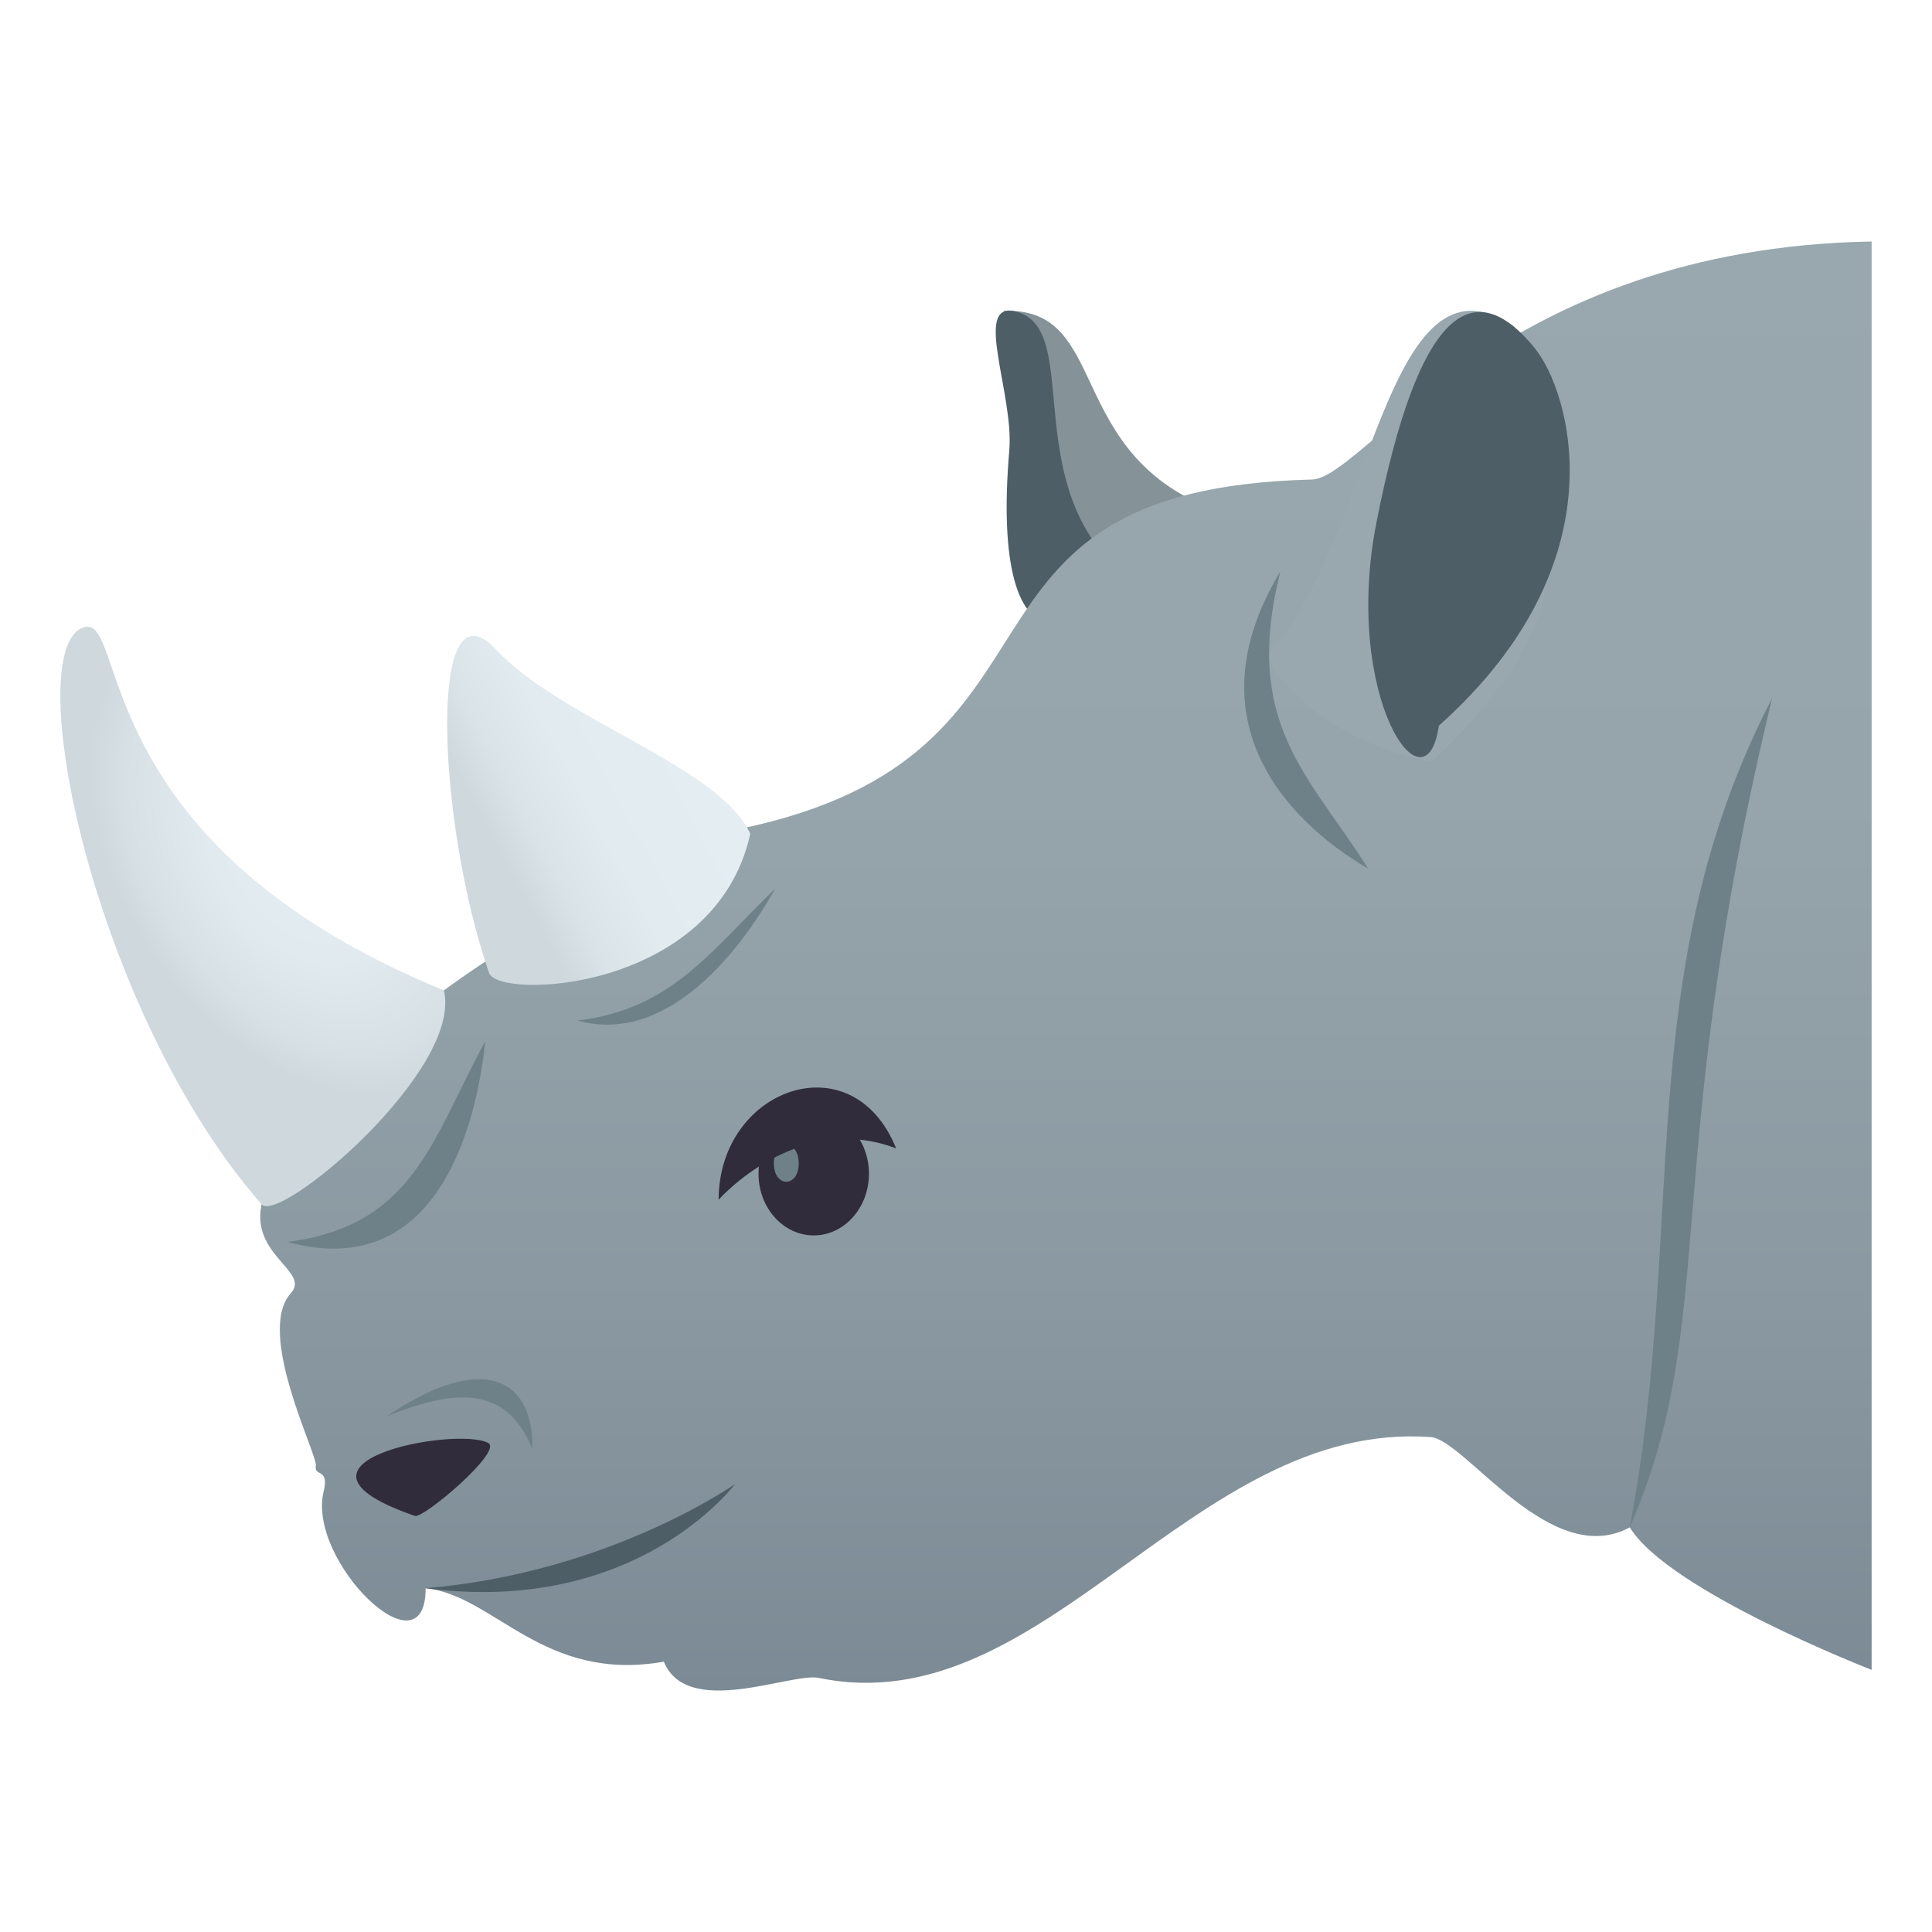 <svg enable-background="new 0 0 64 64" height="64" viewBox="0 0 64 64" width="64" xmlns="http://www.w3.org/2000/svg" xmlns:xlink="http://www.w3.org/1999/xlink"><linearGradient id="a" gradientUnits="userSpaceOnUse" x1="35.31" x2="35.31" y1="56" y2="8.001"><stop offset="0" stop-color="#7b8a94"/><stop offset=".287" stop-color="#8b9aa2"/><stop offset=".614" stop-color="#96a5ab"/><stop offset="1" stop-color="#99a8ae"/></linearGradient><radialGradient id="b" cx="9.874" cy="12.905" gradientTransform="matrix(.603 .837 -.544 .432 10.937 14.405)" gradientUnits="userSpaceOnUse" r="9.505"><stop offset="0" stop-color="#e3edf2"/><stop offset=".407" stop-color="#e0eaef"/><stop offset=".742" stop-color="#d6e0e5"/><stop offset=".897" stop-color="#cfd8dd"/></radialGradient><linearGradient id="c" gradientUnits="userSpaceOnUse" x1="14.751" x2="22.484" y1="28.405" y2="24.295"><stop offset=".188" stop-color="#cfd8dd"/><stop offset=".341" stop-color="#d9e3e8"/><stop offset=".574" stop-color="#e1ebf0"/><stop offset="1" stop-color="#e3edf2"/></linearGradient><path d="m33.254 10.299c2.654 5.135-.728 7.711 5.123 12.221 0 0 .524-2.705 2.009-5.573-5.201-1.854-3.555-6.785-7.132-6.648z" fill="#859399"/><path d="m33.608 10.309c2.176.479.316 5.069 3.036 8.16-.423 2.498-3.885 4.39-3.21-3.551.158-1.849-1.205-4.914.174-4.609z" fill="#4e5e67"/><path d="m8.758 39.582c-.708 1.936 1.568 2.499.878 3.256-1.188 1.303.896 5.361.827 5.723-.068.362.452.06.259.842-.568 2.306 3.386 6.157 3.377 3.209 2.283.236 3.886 3.138 7.892 2.433.775 1.899 4.222.349 5.135.538 7.479 1.551 12.363-8.54 20.263-7.979 1.144.08 3.964 4.416 6.6 2.992 1.29 2.115 8.011 4.72 8.011 4.72v-47.316c-12.302.217-16.785 7.841-18.541 7.885-12.991.316-7.098 9.114-18.953 11.572-.69.145-13.319 5.481-15.748 12.125z" fill="url(#a)"/><path d="m2.761 20.785c-2.133.733.336 12.748 5.906 19.111.586.669 6.681-4.456 6.036-7.089-11.963-4.902-10.443-12.537-11.942-12.022z" fill="url(#b)"/><path d="m16.434 21.517c-2.307-2.478-1.938 5.805-.232 10.715.31.892 7.495.624 8.652-4.611-1.029-2.252-6.24-3.762-8.42-6.104z" fill="url(#c)"/><path d="m13.746 50.216c-5.127-1.763 1.391-2.987 2.429-2.413.491.27-2.152 2.509-2.429 2.413z" fill="#302c3b"/><ellipse cx="26.956" cy="38.881" fill="#302c3b" rx="1.829" ry="2.044"/><path d="m26.459 38.537c0 .813-.824.813-.824 0 0-.814.824-.814.824 0z" fill="#6e8189"/><path d="m23.806 39.742s2.594-2.951 5.879-1.701c-1.455-3.596-5.879-1.978-5.879 1.701z" fill="#302c3b"/><path d="m14.099 52.611c7.013.923 10.253-3.453 10.253-3.453s-4.17 2.947-10.253 3.453z" fill="#4e5e67"/><g fill="#6e8189"><path d="m25.681 29.434c-2.188 2.12-3.437 3.995-6.55 4.372 2.802.786 5.195-1.959 6.55-4.372z"/><path d="m16.076 34.489c-1.767 3.237-2.352 6.11-6.549 6.651 4.495 1.246 6.157-2.951 6.549-6.651z"/><path d="m12.802 46.923c2.559-1.052 4.03-.854 4.834 1.07.047-2.263-1.564-3.29-4.834-1.07z"/></g><path d="m50.175 10.83c1.247 6.473 2.805 9.18-2.753 14.397 0 0-3.818-.564-5.479-3.5 3.522-3.597 3.912-13.876 8.232-10.897z" fill="#99a8ae"/><path d="m50.846 11.54c-2.051-2.53-3.859-1.28-5.246 5.748-1.142 5.792 1.633 9.783 2.063 6.753 6.105-5.447 4.325-11.092 3.183-12.501z" fill="#4e5e67"/><path d="m45.326 28.779c-1.998-3.155-4.17-4.818-2.913-9.844-2.878 4.753-.032 8.116 2.913 9.844z" fill="#6e8189"/><path d="m53.987 50.596c2.999-6.867.972-11.924 4.716-27.466-4.698 9.058-2.822 17.425-4.716 27.466z" fill="#6e8189"/></svg>
